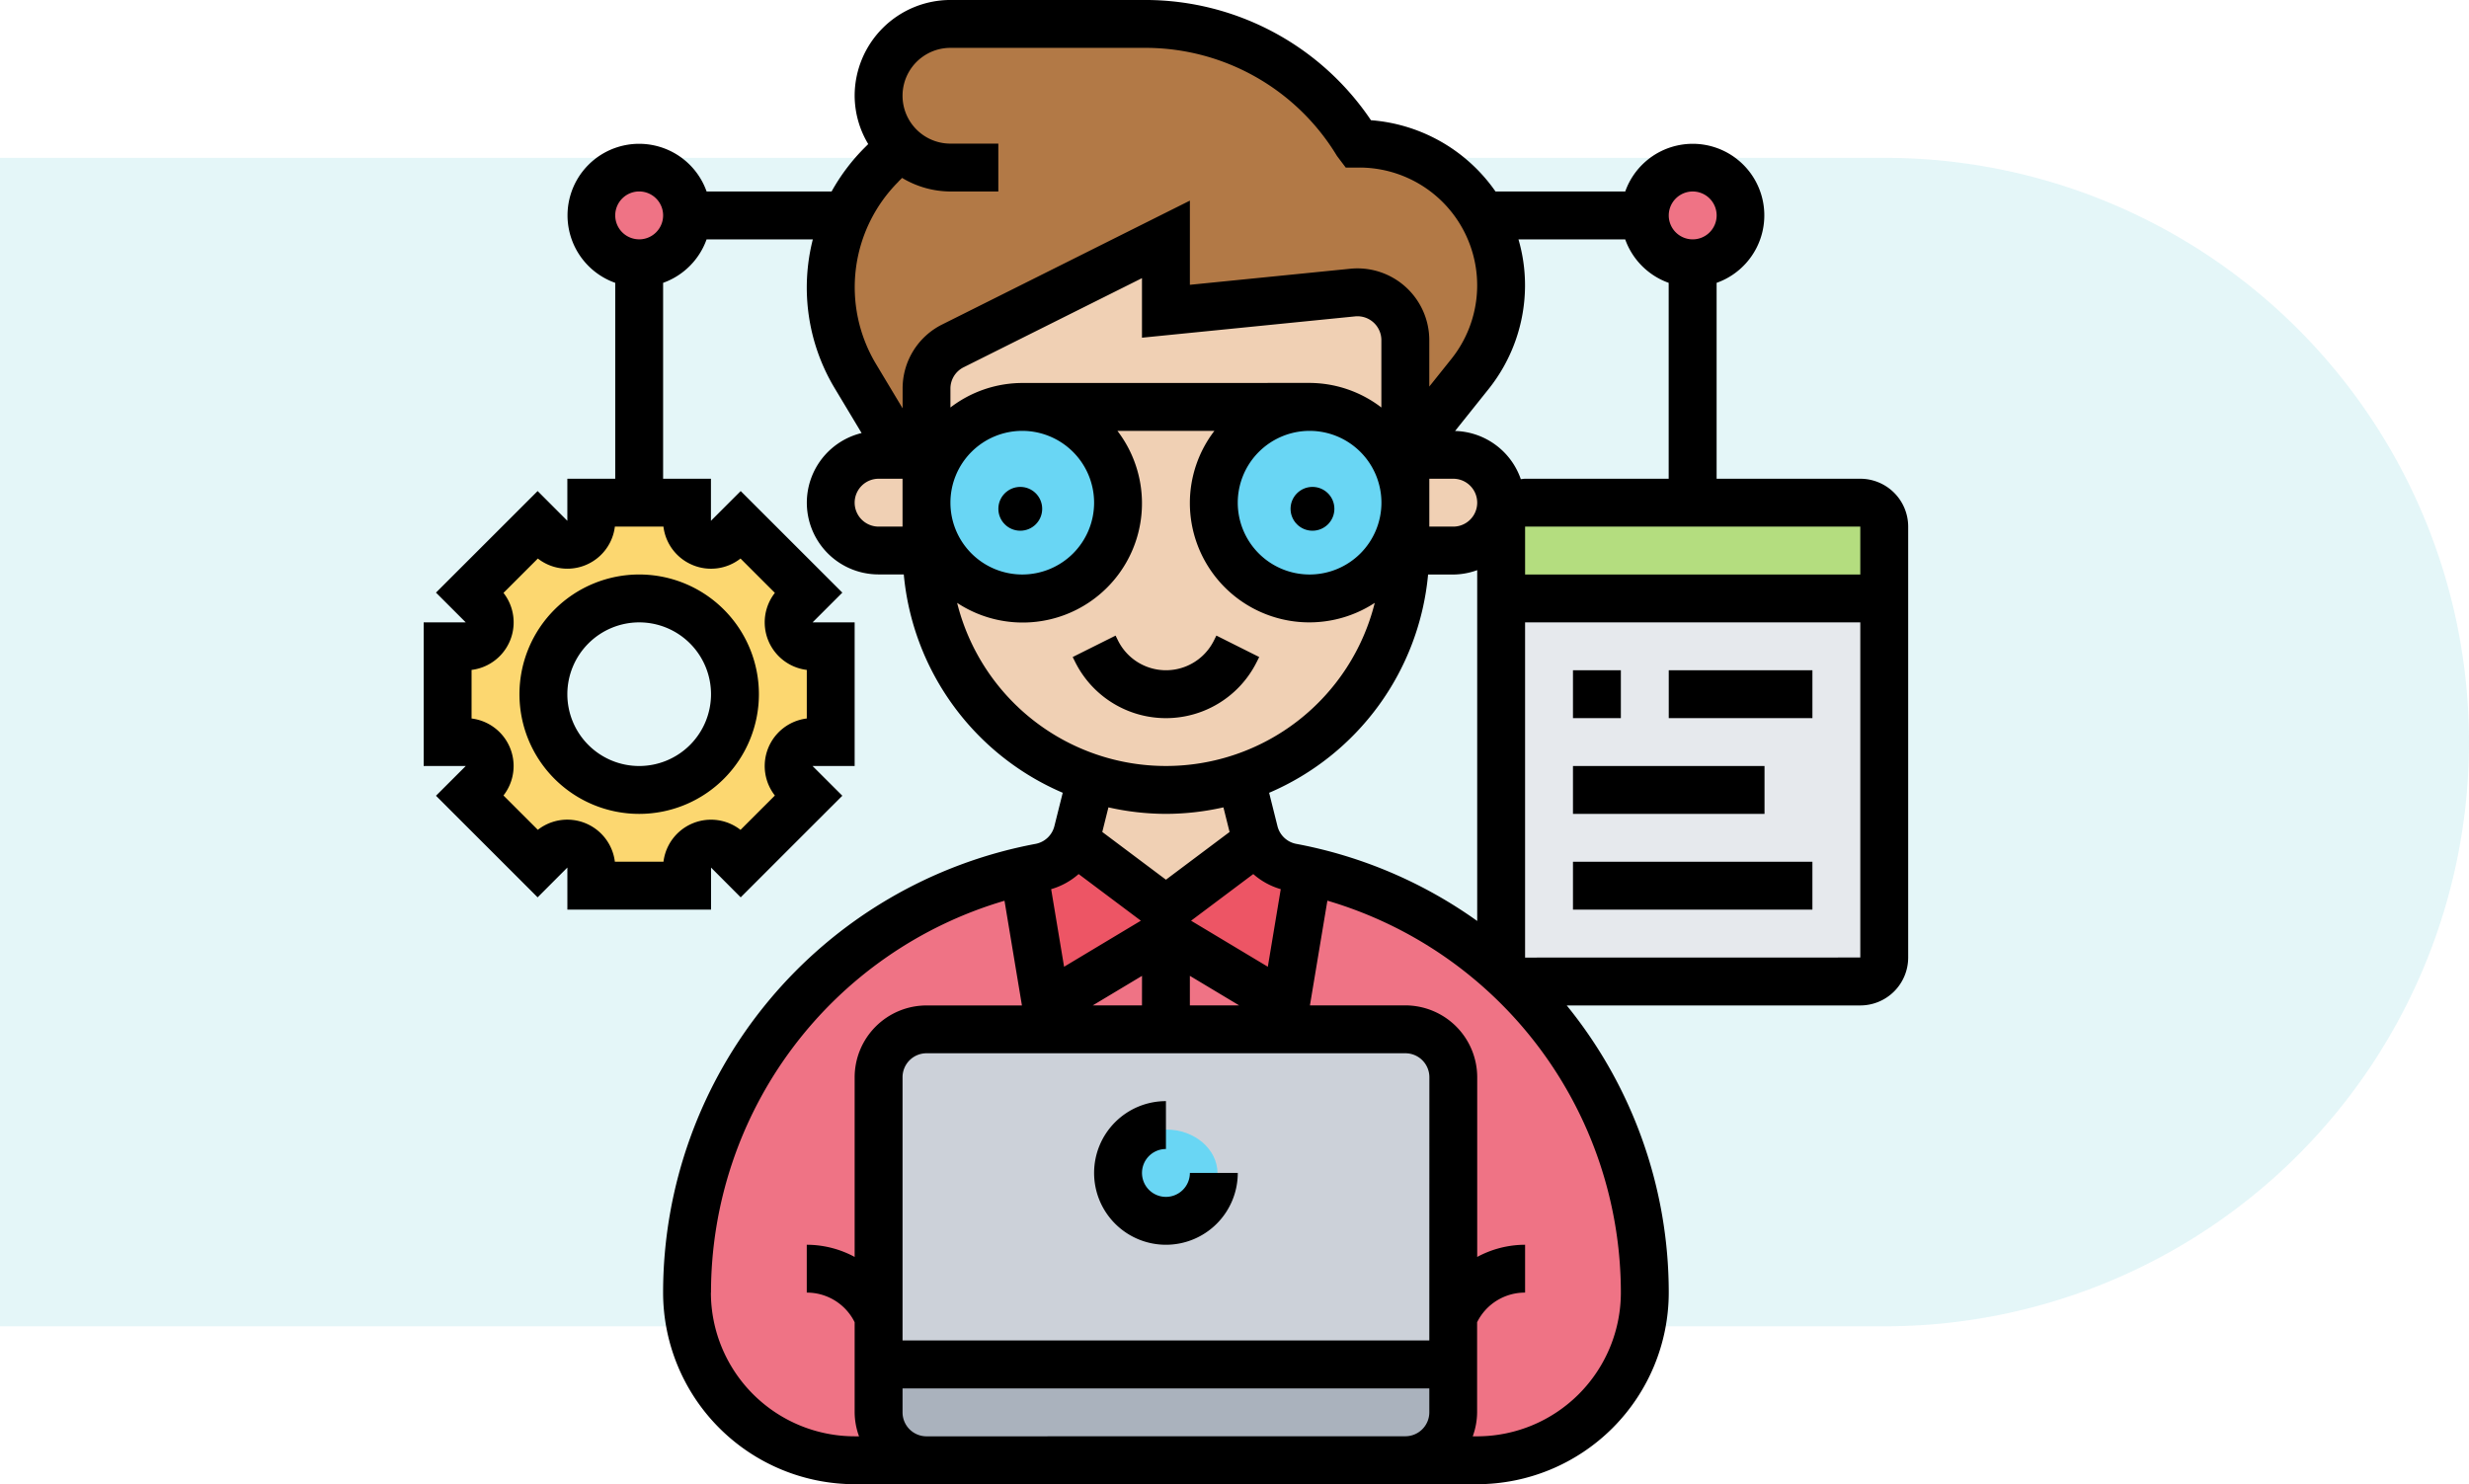 <svg xmlns="http://www.w3.org/2000/svg" width="169" height="101.613" viewBox="0 0 169 101.613">
  <g id="Grupo_166222" data-name="Grupo 166222" transform="translate(-180 -398.137)">
    <g id="Grupo_165279" data-name="Grupo 165279" transform="translate(0 -44.057)">
      <path id="Trazado_113613" data-name="Trazado 113613" d="M-22,0H107a40,40,0,0,1,0,80H-22Z" transform="translate(202 453)" fill="rgba(121,210,220,0.2)"/>
      <g id="desarrollador" transform="translate(208 441.193)">
        <g id="Grupo_165277" data-name="Grupo 165277" transform="translate(2.639 2.639)">
          <g id="Grupo_165260" data-name="Grupo 165260" transform="translate(26.223)">
            <path id="Trazado_233265" data-name="Trazado 233265" d="M22.72,10.391A4.914,4.914,0,0,1,26.195,2h13.39a16.927,16.927,0,0,1,14.472,8.195h.131a9.672,9.672,0,0,1,6.867,2.835,9.277,9.277,0,0,1,1.573,2.081,9.7,9.7,0,0,1-.869,10.85L57.334,31.5V23.65a3.278,3.278,0,0,0-3.606-3.261L40.945,21.667V16.75l-14.57,7.293a3.278,3.278,0,0,0-1.819,2.934V31.5H22.917l-3.229-5.376a11.864,11.864,0,0,1,1.786-14.488Z" transform="translate(-18 -2)" fill="#b27946"/>
          </g>
          <g id="Grupo_165261" data-name="Grupo 165261" transform="translate(81.803 10.185)">
            <circle id="Elipse_6951" data-name="Elipse 6951" cx="3.5" cy="3.5" r="3.5" transform="translate(-0.104 -0.487)" fill="#ef7385"/>
          </g>
          <g id="Grupo_165262" data-name="Grupo 165262" transform="translate(10.185 10.185)">
            <circle id="Elipse_6952" data-name="Elipse 6952" cx="3.5" cy="3.5" r="3.5" transform="translate(-0.486 -0.487)" fill="#ef7385"/>
          </g>
          <g id="Grupo_165263" data-name="Grupo 165263" transform="translate(16.389 57.985)">
            <path id="Trazado_233266" data-name="Trazado 233266" d="M70.739,47.345a30.12,30.12,0,0,0-2.622-2.786,29.442,29.442,0,0,0-13.6-7.178l-1.541,9.211-8.195-4.917-8.195,4.917L35.043,37.38A29.6,29.6,0,0,0,12,66.258,11.471,11.471,0,0,0,23.472,77.73h4.917a3.287,3.287,0,0,1-3.278-3.278V51.508a3.287,3.287,0,0,1,3.278-3.278H61.168a3.287,3.287,0,0,1,3.278,3.278V74.452a3.287,3.287,0,0,1-3.278,3.278h4.917A11.485,11.485,0,0,0,77.557,66.258a29.594,29.594,0,0,0-6.818-18.913Z" transform="translate(-12 -37.38)" fill="#ef7385"/>
          </g>
          <g id="Grupo_165264" data-name="Grupo 165264" transform="translate(29.501 91.78)">
            <path id="Trazado_233267" data-name="Trazado 233267" d="M59.334,58v3.278a3.287,3.287,0,0,1-3.278,3.278H23.278A3.287,3.287,0,0,1,20,61.278V58Z" transform="translate(-20 -58)" fill="#aab2bd"/>
          </g>
          <g id="Grupo_165265" data-name="Grupo 165265" transform="translate(29.501 68.835)">
            <path id="Trazado_233268" data-name="Trazado 233268" d="M59.334,63.667v3.278H20V47.278A3.287,3.287,0,0,1,23.278,44H56.056a3.287,3.287,0,0,1,3.278,3.278Z" transform="translate(-20 -44)" fill="#ccd1d9"/>
          </g>
          <g id="Grupo_165266" data-name="Grupo 165266" transform="translate(72.113 39.334)">
            <path id="Trazado_233269" data-name="Trazado 233269" d="M72.223,26V50.584a1.644,1.644,0,0,1-1.639,1.639H47.639A1.623,1.623,0,0,1,46,50.584V26Z" transform="translate(-46 -26)" fill="#e6e9ed"/>
          </g>
          <g id="Grupo_165267" data-name="Grupo 165267" transform="translate(72.113 32.778)">
            <path id="Trazado_233270" data-name="Trazado 233270" d="M72.223,23.639v4.917H46V23.639A1.643,1.643,0,0,1,47.639,22H70.584A1.644,1.644,0,0,1,72.223,23.639Z" transform="translate(-46 -22)" fill="#b4dd7f"/>
          </g>
          <g id="Grupo_165268" data-name="Grupo 165268" transform="translate(65.557 29.501)">
            <path id="Trazado_233271" data-name="Trazado 233271" d="M48.556,23.278a3.066,3.066,0,0,1-.148.967,3.241,3.241,0,0,1-.819,1.344,3.2,3.2,0,0,1-2.311.967H42V20h3.278A3.287,3.287,0,0,1,48.556,23.278Z" transform="translate(-42 -20)" fill="#f0d0b4"/>
          </g>
          <g id="Grupo_165269" data-name="Grupo 165269" transform="translate(32.778 14.75)">
            <path id="Trazado_233272" data-name="Trazado 233272" d="M51.173,14.638,38.389,15.917V11l-14.57,7.293A3.278,3.278,0,0,0,22,21.227V32.306a16.338,16.338,0,0,0,4.8,11.587A16.385,16.385,0,0,0,54.778,32.306V17.9A3.278,3.278,0,0,0,51.173,14.638Z" transform="translate(-22 -11)" fill="#f0d0b4"/>
          </g>
          <g id="Grupo_165270" data-name="Grupo 165270" transform="translate(52.942 26.219)">
            <ellipse id="Elipse_6953" data-name="Elipse 6953" cx="6.5" cy="6" rx="6.5" ry="6" transform="translate(-0.243 0.48)" fill="#69d6f4"/>
          </g>
          <g id="Grupo_165271" data-name="Grupo 165271" transform="translate(39.433 55.936)">
            <path id="Trazado_233273" data-name="Trazado 233273" d="M45.53,38.179,43.99,47.389,35.8,42.473,27.6,47.389,26.06,38.179c.377-.082.738-.164,1.114-.229a3.253,3.253,0,0,0,2.344-1.819h.016l6.261,4.7,6.261-4.7h.016a3.253,3.253,0,0,0,2.344,1.819C44.793,38.015,45.153,38.1,45.53,38.179Z" transform="translate(-26.06 -36.13)" fill="#ed5565"/>
          </g>
          <g id="Grupo_165272" data-name="Grupo 165272" transform="translate(42.891 51.626)">
            <path id="Trazado_233274" data-name="Trazado 233274" d="M40.724,37.81h-.016l-6.261,4.7-6.261-4.7H28.17A2.716,2.716,0,0,0,28.4,37.2l.918-3.7a16.466,16.466,0,0,0,10.26,0l.918,3.7a2.715,2.715,0,0,0,.229.606Z" transform="translate(-28.17 -33.5)" fill="#f0d0b4"/>
          </g>
          <g id="Grupo_165273" data-name="Grupo 165273" transform="translate(45.459 75.389)">
            <ellipse id="Elipse_6954" data-name="Elipse 6954" cx="3.5" cy="3" rx="3.5" ry="3" transform="translate(0.239 0.309)" fill="#69d6f4"/>
          </g>
          <g id="Grupo_165274" data-name="Grupo 165274" transform="translate(32.632 26.219)">
            <ellipse id="Elipse_6955" data-name="Elipse 6955" cx="6.5" cy="6" rx="6.5" ry="6" transform="translate(0.066 0.48)" fill="#69d6f4"/>
          </g>
          <g id="Grupo_165275" data-name="Grupo 165275" transform="translate(26.223 29.501)">
            <path id="Trazado_233275" data-name="Trazado 233275" d="M24.556,23.278v3.278H21.278A3.3,3.3,0,0,1,18,23.278,3.287,3.287,0,0,1,21.278,20h3.278Z" transform="translate(-18 -20)" fill="#f0d0b4"/>
          </g>
          <g id="Grupo_165276" data-name="Grupo 165276" transform="translate(0 32.778)">
            <path id="Trazado_233276" data-name="Trazado 233276" d="M28.223,31.834v6.556H26.977a1.639,1.639,0,0,0-1.147,2.8l.869.869L22.06,46.7l-.869-.869a1.639,1.639,0,0,0-2.8,1.147v1.246H11.834V46.977a1.639,1.639,0,0,0-2.8-1.147l-.869.869L3.524,42.06l.869-.869a1.639,1.639,0,0,0-1.147-2.8H2V31.834H3.246a1.639,1.639,0,0,0,1.147-2.8l-.869-.869,4.638-4.638.869.869a1.639,1.639,0,0,0,2.8-1.147V22h6.556v1.246a1.639,1.639,0,0,0,2.8,1.147l.869-.869L26.7,28.162l-.869.869a1.639,1.639,0,0,0,1.147,2.8Zm-6.556,3.278a6.556,6.556,0,1,0-6.556,6.556A6.554,6.554,0,0,0,21.667,35.111Z" transform="translate(-2 -22)" fill="#fcd770"/>
          </g>
        </g>
        <g id="Grupo_165278" data-name="Grupo 165278" transform="translate(1 1)">
          <path id="Trazado_233277" data-name="Trazado 233277" d="M40.7,29.365l.172-.346-2.932-1.467-.172.347a3.665,3.665,0,0,1-6.556,0l-.172-.346L28.106,29.02l.172.346a6.943,6.943,0,0,0,12.42,0Z" transform="translate(16.319 15.965)"/>
          <circle id="Elipse_6956" data-name="Elipse 6956" cx="1.5" cy="1.5" r="1.5" transform="translate(39.337 33.337)"/>
          <circle id="Elipse_6957" data-name="Elipse 6957" cx="1.5" cy="1.5" r="1.5" transform="translate(59.337 33.337)"/>
          <path id="Trazado_233278" data-name="Trazado 233278" d="M33.917,53.556a1.639,1.639,0,0,1,0-3.278V47a4.917,4.917,0,1,0,4.917,4.917H35.556A1.641,1.641,0,0,1,33.917,53.556Z" transform="translate(16.89 28.39)"/>
          <path id="Trazado_233279" data-name="Trazado 233279" d="M99.335,33.778H89.5V20.366a4.9,4.9,0,1,0-6.254-6.254h-8.88a11.441,11.441,0,0,0-8.526-4.881A18.624,18.624,0,0,0,50.445,1H37.056A6.562,6.562,0,0,0,30.5,7.556a6.469,6.469,0,0,0,.929,3.309l-.254.254a13.557,13.557,0,0,0-2.254,2.993H20.366a4.9,4.9,0,1,0-6.254,6.254V33.778H10.834v2.88L8.8,34.621,1.842,41.575,3.88,43.612H1v9.834H3.881L1.842,55.483,8.8,62.438l2.036-2.04v2.881h9.834V60.4L22.7,62.437l6.956-6.956-2.039-2.036H30.5V43.612h-2.88l2.037-2.037L22.7,34.621l-2.037,2.037v-2.88H17.389V20.366a4.912,4.912,0,0,0,2.976-2.976h7.272A13.38,13.38,0,0,0,29.145,27.6l1.831,3.05a4.909,4.909,0,0,0,1.164,9.679h1.723A18.064,18.064,0,0,0,44.743,55.278l-.572,2.286a1.642,1.642,0,0,1-1.288,1.213A31.27,31.27,0,0,0,17.389,89.5a13.133,13.133,0,0,0,13.118,13.118h42.6A13.133,13.133,0,0,0,86.224,89.5a31.168,31.168,0,0,0-6.983-19.661H99.335a3.281,3.281,0,0,0,3.278-3.278v-29.5A3.281,3.281,0,0,0,99.335,33.778ZM19.412,39.687a3.27,3.27,0,0,0,3.275-.446l2.352,2.352a3.279,3.279,0,0,0,2.185,5.274v3.325a3.279,3.279,0,0,0-2.185,5.274l-2.352,2.352A3.278,3.278,0,0,0,17.414,60H14.087a3.279,3.279,0,0,0-5.274-2.185L6.461,55.465a3.278,3.278,0,0,0-2.183-5.272V46.867a3.279,3.279,0,0,0,2.185-5.274l2.352-2.352a3.277,3.277,0,0,0,5.272-2.185h3.325a3.271,3.271,0,0,0,2,2.63Zm-3.661-22.3a1.639,1.639,0,1,1,1.639-1.639A1.642,1.642,0,0,1,15.75,17.389ZM99.335,40.334H76.391V37.056H99.335ZM60.729,58.777a1.638,1.638,0,0,1-1.287-1.211L58.87,55.28A18.064,18.064,0,0,0,69.751,40.336h1.723a4.861,4.861,0,0,0,1.639-.3v24.02A31.136,31.136,0,0,0,60.729,58.777Zm9.106,34H33.778V74.752a1.641,1.641,0,0,1,1.639-1.639H68.2a1.641,1.641,0,0,1,1.639,1.639ZM57.785,60.844a4.874,4.874,0,0,0,1.881,1.033l-.885,5.313-5.254-3.152Zm-7.618,8.991H46.8l3.37-2.022Zm3.278,0V67.812l3.37,2.022ZM46.89,35.417A4.917,4.917,0,1,1,41.973,30.5,4.923,4.923,0,0,1,46.89,35.417Zm-4.917-8.195A8.11,8.11,0,0,0,37.056,28.9V27.61a1.629,1.629,0,0,1,.906-1.465l12.205-6.1v4.076l14.586-1.459a1.638,1.638,0,0,1,1.8,1.631V28.9a8.11,8.11,0,0,0-4.917-1.682Zm29.5,9.834H69.835V33.778h1.639a1.639,1.639,0,0,1,0,3.278ZM61.64,30.5a4.917,4.917,0,1,1-4.917,4.917A4.923,4.923,0,0,1,61.64,30.5ZM87.863,14.111a1.639,1.639,0,1,1-1.639,1.639A1.642,1.642,0,0,1,87.863,14.111ZM73.9,27.628a11.385,11.385,0,0,0,2.486-7.088,11.23,11.23,0,0,0-.449-3.15h7.306a4.912,4.912,0,0,0,2.976,2.976V33.778H76.391c-.1,0-.2.021-.293.03a4.9,4.9,0,0,0-4.5-3.3ZM33.493,13.436l.254-.254a6.469,6.469,0,0,0,3.309.929h3.278V10.834H37.056a3.278,3.278,0,0,1,0-6.556H50.445a15.317,15.317,0,0,1,13.069,7.4l.6.795h.928a8.066,8.066,0,0,1,6.3,13.106l-1.509,1.888V24.289A4.918,4.918,0,0,0,64.428,19.4l-10.982,1.1V14.737L36.5,23.212a4.889,4.889,0,0,0-2.717,4.4v1.346l-1.822-3.037a10.22,10.22,0,0,1,1.537-12.482ZM30.5,35.417a1.642,1.642,0,0,1,1.639-1.639h1.639v3.278H32.14A1.642,1.642,0,0,1,30.5,35.417Zm7.013,6.859A8.162,8.162,0,0,0,48.486,30.5h6.639a8.119,8.119,0,0,0-1.68,4.917A8.176,8.176,0,0,0,66.1,42.276a14.73,14.73,0,0,1-28.586,0ZM51.807,56.723a18,18,0,0,0,3.935-.446l.421,1.686L51.807,61.23,47.45,57.962l.421-1.685A18,18,0,0,0,51.807,56.723Zm-5.977,4.12,4.26,3.194L44.835,67.19l-.885-5.312a4.9,4.9,0,0,0,1.88-1.034ZM20.667,89.5a27.985,27.985,0,0,1,20.09-26.829l1.193,7.169H35.417A4.923,4.923,0,0,0,30.5,74.752V87.058a6.906,6.906,0,0,0-3.278-.834V89.5A3.644,3.644,0,0,1,30.5,91.528V97.7a4.861,4.861,0,0,0,.3,1.639h-.3a9.85,9.85,0,0,1-9.84-9.84Zm14.75,9.84A1.641,1.641,0,0,1,33.778,97.7V96.058H69.835V97.7A1.641,1.641,0,0,1,68.2,99.335Zm37.689,0h-.3a4.862,4.862,0,0,0,.3-1.639V91.528A3.645,3.645,0,0,1,76.391,89.5V86.224a6.906,6.906,0,0,0-3.278.834V74.752A4.923,4.923,0,0,0,68.2,69.835H61.663l1.195-7.169A27.989,27.989,0,0,1,82.946,89.5a9.85,9.85,0,0,1-9.84,9.84Zm3.284-32.778V43.612H99.335l0,22.945Z" transform="translate(-1 -1)"/>
          <path id="Trazado_233280" data-name="Trazado 233280" d="M49,29h3.278v3.278H49Z" transform="translate(29.668 16.89)"/>
          <path id="Trazado_233281" data-name="Trazado 233281" d="M53,29h9.834v3.278H53Z" transform="translate(32.224 16.89)"/>
          <path id="Trazado_233282" data-name="Trazado 233282" d="M49,33H62.111v3.278H49Z" transform="translate(29.668 19.446)"/>
          <path id="Trazado_233283" data-name="Trazado 233283" d="M49,37H65.389v3.278H49Z" transform="translate(29.668 22.001)"/>
          <path id="Trazado_233284" data-name="Trazado 233284" d="M5,33.195A8.195,8.195,0,1,0,13.195,25,8.2,8.2,0,0,0,5,33.195Zm8.195-4.917a4.917,4.917,0,1,1-4.917,4.917A4.923,4.923,0,0,1,13.195,28.278Z" transform="translate(1.556 14.334)"/>
        </g>
      </g>
    </g>
  </g>
</svg>
